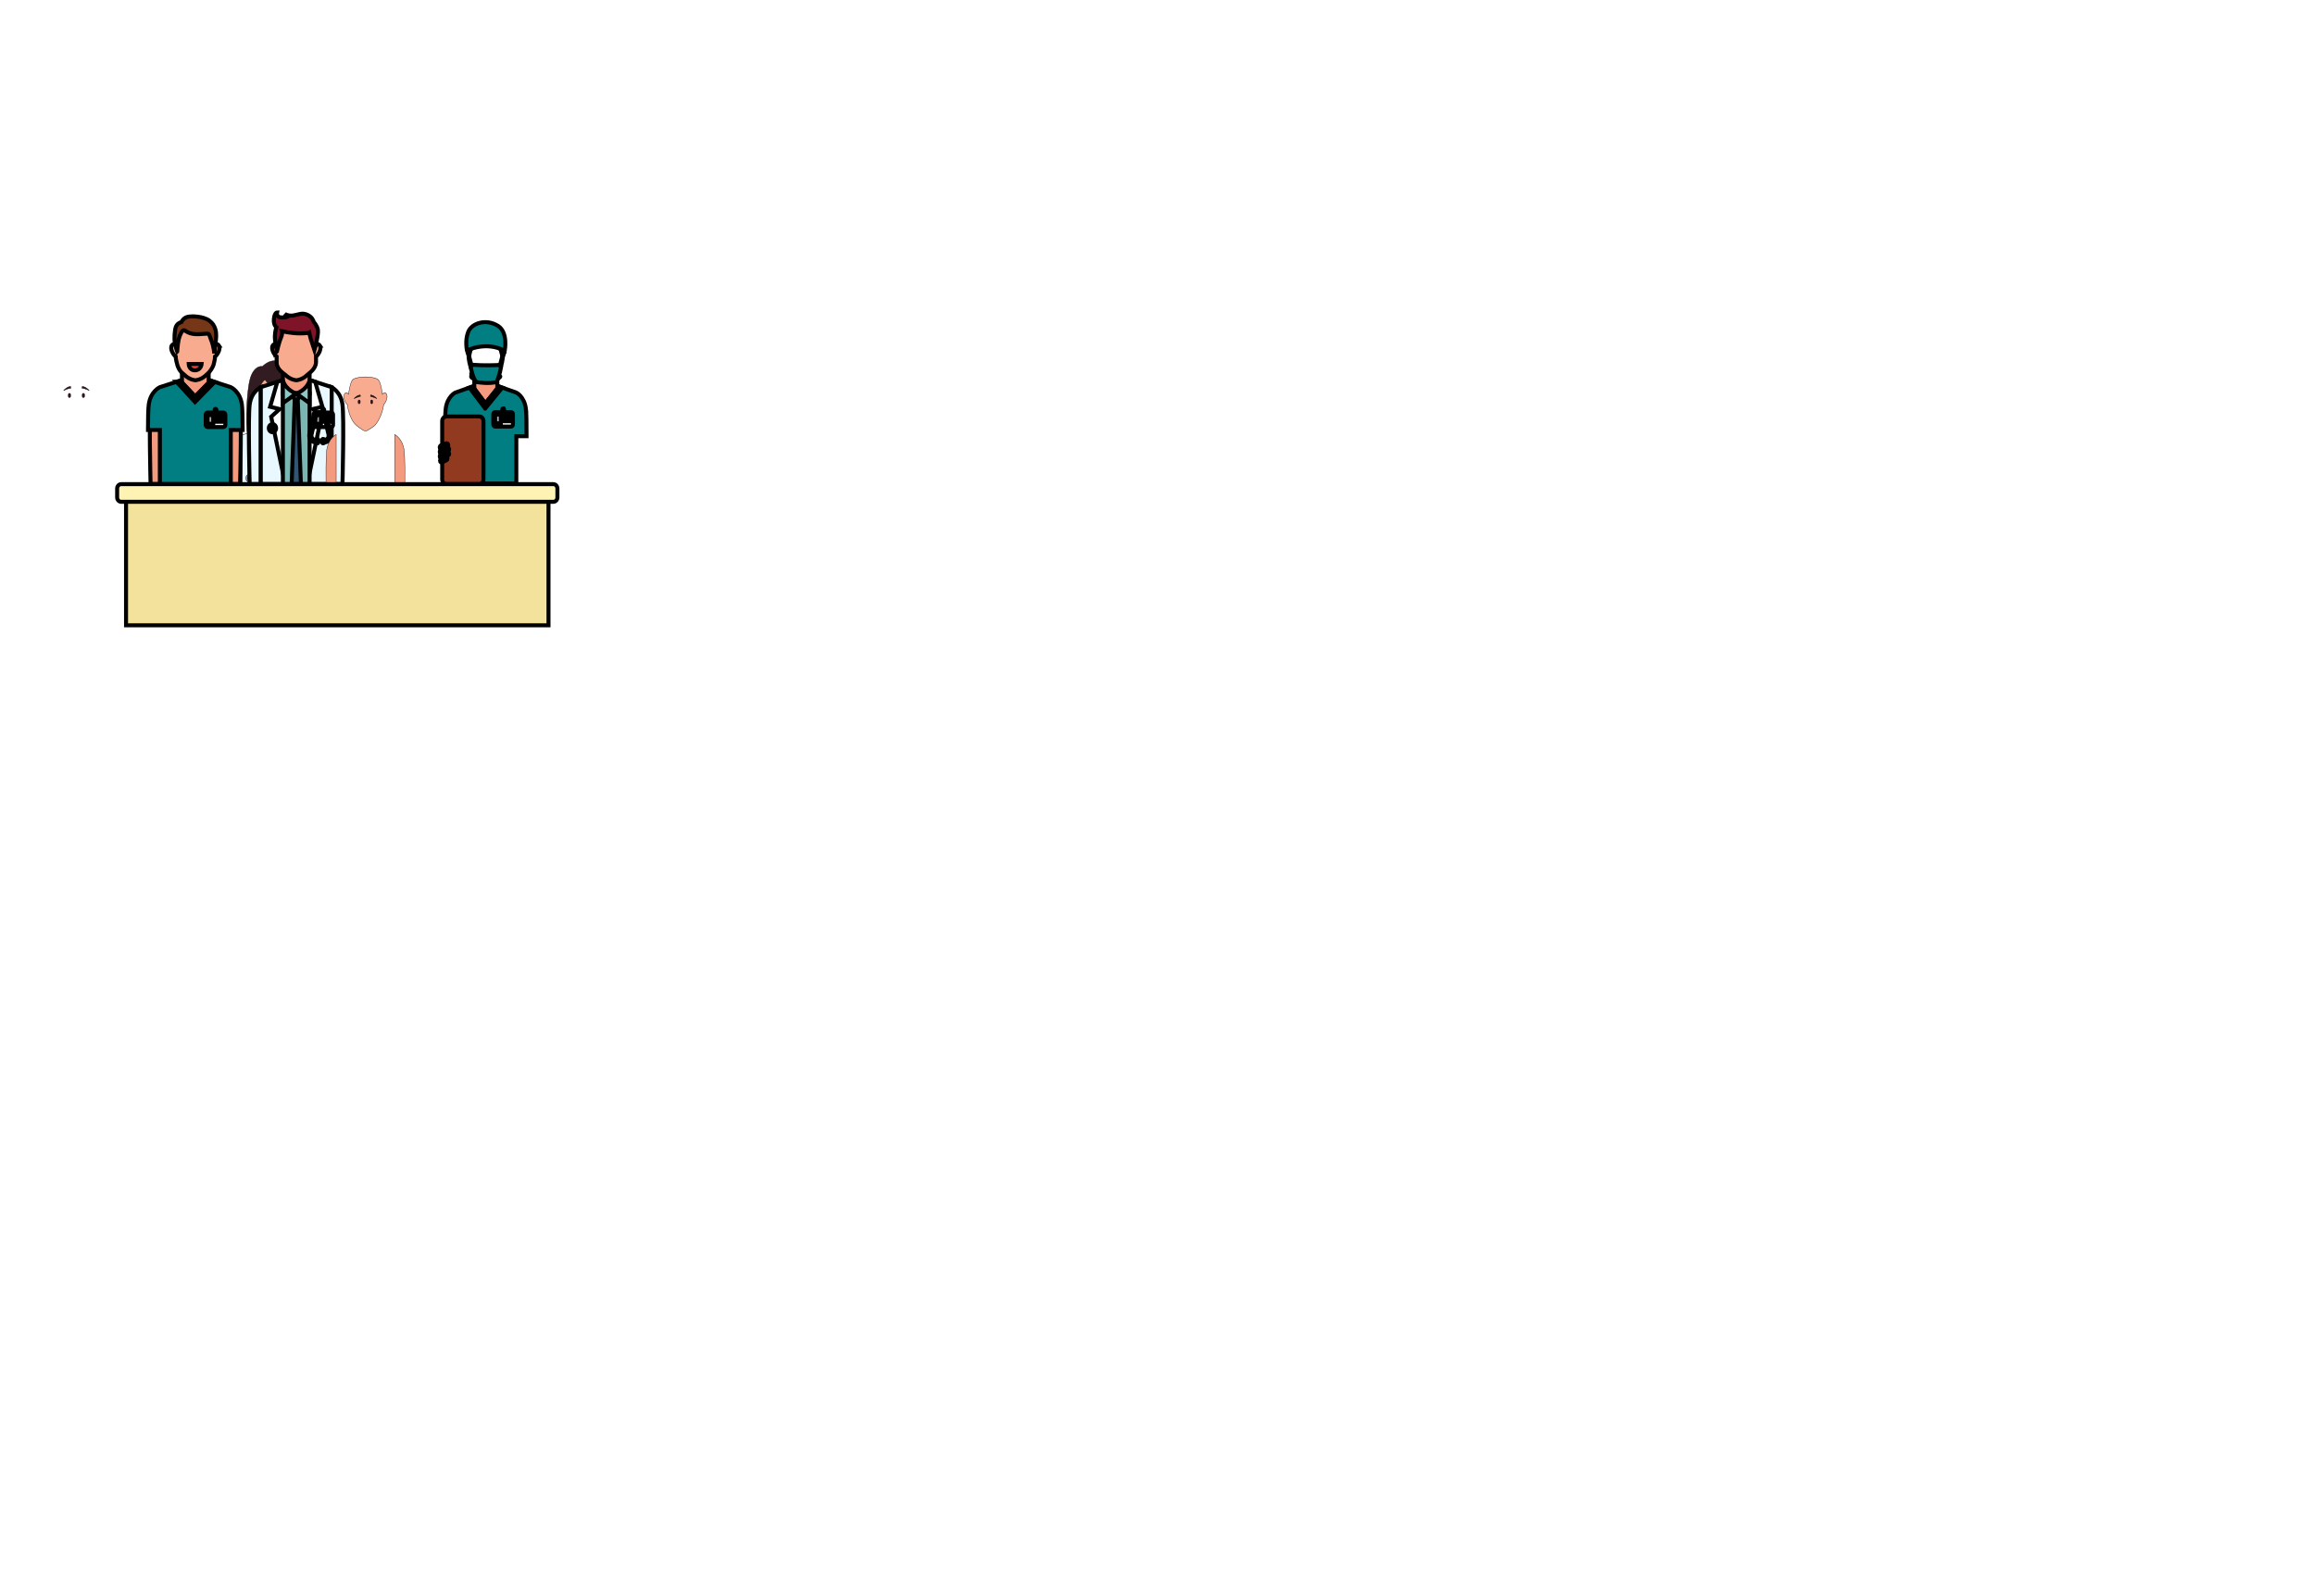 <svg width="580" height="400" xmlns="http://www.w3.org/2000/svg">
 <!-- Created with Method Draw - http://github.com/duopixel/Method-Draw/ -->

 <g>
  <title>background</title>
  <rect fill="#fff" id="canvas_background" height="402" width="582" y="-1" x="-1"/>
  <g display="none" overflow="visible" y="0" x="0" height="100%" width="100%" id="canvasGrid">
   <rect fill="url(#gridpattern)" stroke-width="0" y="0" x="0" height="100%" width="100%"/>
  </g>
 </g>
 <g>
  <title>Layer 1</title>
  <g stroke="null" id="svg_141">
   <path stroke="null" id="svg_5" d="m85.803,121.294c0.009,-0.31 0.428,-16.597 0,-19.907c-0.428,-3.339 -2.79,-4.374 -2.79,-4.374l0,24.281l2.79,0z" fill="#E9F7FE"/>
   <g stroke="null" id="svg_6" transform="matrix(0.087,0,0,0.097,-5795.573,-4413.326) ">
    <path stroke="null" id="svg_7" d="m67349.844,46476.599c0,0 -12.7,53.4 -10.2,86.5s9.3,63.6 9.3,63.6l112,0c0,0 3.4,-87.4 -8.5,-128.1c-11.9,-40.6 -73.8,-70.3 -102.6,-22z" fill="#211316"/>
    <g stroke="null" id="svg_8">
     <path stroke="null" id="svg_9" d="m67313.944,46857.499l0,-235.5c0,0 -23.2,10 -27.5,42.4c-4.2,32.1 -0.1,190.1 0,193.1l27.5,0z" fill="#E9F7FE"/>
     <path stroke="null" id="svg_10" d="m67516.244,46857.499c0.1,-3 4.2,-161 0,-193.1c-4.2,-32.4 -27.5,-42.4 -27.5,-42.4l0,235.5l27.5,0z" fill="#E9F7FE"/>
    </g>
    <path stroke="null" id="svg_11" fill="#E9F7FE" d="m67488.744,46857.499l0,-235.5l-49.4,-15.8l-75.3,0l-50.1,15.8l0,235.5l174.8,0z"/>
    <path stroke="null" id="svg_12" fill="#FFFFFF" d="m67364.044,46606.199l-9.4,2.9l-17.8,60.6l23.6,5.6l-21,18.8l31.9,150.3l30,0l30,0l31.9,-150.3l-21,-18.8l23.6,-5.6l-17.8,-60.8l-8.7,-2.7l-75.3,0z"/>
    <g stroke="null" id="svg_13">
     <path stroke="null" id="svg_14" d="m67494.644,46672.499l-45.6,0c-2.9,0 -5.3,2.4 -5.3,5.3l0,26.9c0,2.9 2.4,5.3 5.3,5.3l45.6,0c2.9,0 5.3,-2.4 5.3,-5.3l0,-26.9c0,-2.9 -2.4,-5.3 -5.3,-5.3z" fill="#FFFFFF"/>
     <g stroke="null" id="svg_15">
      <path stroke="null" id="svg_16" fill="#A9ACBA" d="m67449.044,46679.099l16.2,0l0,22.4l-16.2,0l0,-22.4z"/>
      <path stroke="null" id="svg_17" fill="#A9ACBA" d="m67467.144,46679.299l27.6,0l0,2.5l-27.6,0l0,-2.5z"/>
      <path stroke="null" id="svg_18" fill="#A9ACBA" d="m67467.144,46686.599l27.6,0l0,2.5l-27.6,0l0,-2.5z"/>
      <path stroke="null" id="svg_19" fill="#A9ACBA" d="m67467.144,46693.799l27.6,0l0,2.5l-27.6,0l0,-2.5z"/>
     </g>
     <path stroke="null" id="svg_20" d="m67471.844,46662.899c-1.5,0 -2.6,1.2 -2.6,2.6l0,7.5c0,1.5 1.2,2.6 2.6,2.6s2.6,-1.2 2.6,-2.6l0,-7.5c0.1,-1.4 -1.1,-2.6 -2.6,-2.6z" fill="#A9ACBA"/>
    </g>
    <g stroke="null" id="svg_21">
     <g stroke="null" id="svg_22">
      <g stroke="null" id="svg_23">
       <path stroke="null" id="svg_24" d="m67473.344,46693.999l-6.3,0l0,-42.3c0,-30.2 -24.6,-54.7 -54.7,-54.7l-20.1,0c-30.2,0 -54.7,24.6 -54.7,54.7l0,73.1l-6.3,0l0,-73.1c0,-33.7 27.4,-61.1 61.1,-61.1l20.1,0c33.7,0 61.1,27.4 61.1,61.1l0,42.3l-0.2,0z" fill="#305675"/>
      </g>
     </g>
     <path stroke="null" id="svg_25" fill="#87939B" d="m67344.444,46733.599a10.4,10.4 0 0 1 -10.4,10.4a10.4,10.4 0 0 1 -10.4,-10.4a10.4,10.4 0 0 1 10.4,-10.4a10.4,10.4 0 0 1 10.4,10.4z"/>
     <path stroke="null" id="svg_26" fill="#305675" d="m67339.344,46733.599a5.3,5.3 0 0 1 -5.3,5.3a5.3,5.3 0 0 1 -5.3,-5.3a5.3,5.3 0 0 1 5.3,-5.3a5.3,5.3 0 0 1 5.3,5.3z"/>
     <g stroke="null" id="svg_27">
      <path stroke="null" id="svg_28" d="m67484.044,46770.199l-1.8,0l0,-6.3l1.8,0c2.3,0 4.5,-0.7 6.4,-2.1c3.7,-2.7 5.3,-7.2 4.2,-11.7l-11.2,-43.2c-1.3,-4.8 -5.6,-8.2 -10.6,-8.2l-5,0c-5,0 -9.4,3.4 -10.6,8.2l-11.2,43.2c-1.1,4.4 0.5,9 4.2,11.7c1.9,1.4 4.1,2.1 6.4,2.1l1.8,0l0,6.3l-1.8,0c-3.7,0 -7.2,-1.1 -10.1,-3.3c-5.8,-4.2 -8.4,-11.4 -6.6,-18.4l11.2,-43.2c2,-7.6 8.9,-13 16.8,-13l5,0c7.9,0 14.8,5.3 16.8,13l11.2,43.2c1.8,7 -0.8,14.2 -6.6,18.4c-3.1,2.1 -6.6,3.3 -10.3,3.3z" fill="#87939B"/>
     </g>
     <path stroke="null" id="svg_29" d="m67466.444,46767.299c0,3.2 -1.6,5.8 -3.5,5.8s-7.2,-2.6 -7.2,-5.8s5.3,-5.8 7.2,-5.8s3.5,2.6 3.5,5.8z" fill="#305675"/>
     <path stroke="null" id="svg_30" d="m67475.444,46767.299c0,3.2 1.6,5.8 3.5,5.8s7.2,-2.6 7.2,-5.8s-5.3,-5.8 -7.2,-5.8s-3.5,2.6 -3.5,5.8z" fill="#305675"/>
    </g>
    <path stroke="null" id="svg_31" fill="#F49B7F" d="m67368.444,46577.799l65.9,0l0,85.7l-65.9,0l0,-85.7z"/>
    <g stroke="null" id="svg_32">
     <path stroke="null" id="svg_33" d="m67461.844,46517.199c-4.5,-6.1 -9,-2.4 -11.5,0.8c-2.9,-18.2 -7.4,-35.4 -13.6,-38.7c-11.3,-6.1 -35.3,-6.1 -35.3,-6.1s-24.1,0 -35.3,6.1c-6.2,3.4 -10.7,20.6 -13.6,38.7c-2.5,-3.2 -7,-6.9 -11.5,-0.8c-5.9,7.9 2.7,23.8 8.4,27.4c-0.4,5.5 6.8,35.9 21.4,49.8c8.2,7.8 16.1,11.3 22,15.4c5.2,3.6 12.1,3.6 17.4,0c6,-4.1 14.6,-6.8 22,-15.4c14.5,-16.9 21.8,-44.3 21.4,-49.8c5.5,-3.6 14.1,-19.5 8.2,-27.4z" fill="#F9AB90"/>
    </g>
    <g stroke="null" id="svg_34">
     <g stroke="null" id="svg_35">
      <g stroke="null" id="svg_36">
       <g stroke="null" id="svg_37">
        <path stroke="null" id="svg_38" d="m67381.944,46552.499c-1.8,0 -3.2,-1.4 -3.2,-3.2l0,-4.1c0,-1.8 1.4,-3.2 3.2,-3.2c1.8,0 3.2,1.4 3.2,3.2l0,4.1c0,1.8 -1.5,3.2 -3.2,3.2z" fill="#381218"/>
       </g>
       <g stroke="null" id="svg_39">
        <path stroke="null" id="svg_40" d="m67420.444,46552.499c-1.8,0 -3.2,-1.4 -3.2,-3.2l0,-4.1c0,-1.8 1.4,-3.2 3.2,-3.2c1.8,0 3.2,1.4 3.2,3.2l0,4.1c0,1.8 -1.4,3.2 -3.2,3.2z" fill="#381218"/>
       </g>
      </g>
      <g stroke="null" id="svg_41">
       <path stroke="null" id="svg_42" d="m67365.944,46534.899c0,0 9.4,-9.8 19.3,-9.8l0.4,4.3c0,0 -7.1,0 -19.7,5.5z" fill="#381218"/>
       <path stroke="null" id="svg_43" d="m67436.344,46534.899c0,0 -9.4,-9.8 -19.3,-9.8l-0.4,4.3c0.1,0 7.2,0 19.7,5.5z" fill="#381218"/>
      </g>
      <path stroke="null" id="svg_44" d="m67390.944,46582.999l20.8,0c0,0 -9.5,8.9 -20.8,0z" fill="#EF4136"/>
     </g>
    </g>
    <path stroke="null" id="svg_45" d="m67401.344,46645.299c-12.3,0 -23.7,-2.5 -32.9,-6.8l0,219.1l65.9,0l0,-219.1c-9.3,4.3 -20.7,6.8 -33,6.8z" fill="#017E82"/>
    <path stroke="null" id="svg_46" fill="#305675" d="m67368.444,46829.499l65.9,0l0,28l-65.9,0l0,-28z"/>
    <path stroke="null" id="svg_47" d="m67378.744,46478.999c0,0 15.5,20 40.6,37.5c25.1,17.6 29.5,46 32.4,69.2c3,23.2 5.9,74.2 -17,92.6c0,0 36.3,-3.1 42.2,-48.9c4.5,-34.6 -0.9,-98.7 -6.8,-129.9c-5.9,-31.1 -16.2,-50.3 -45,-64.7c-28.8,-14.4 -53.9,10.4 -53.9,10.4s-18.4,-4.8 -31.7,22.4c-13.3,27.1 -17.6,120.8 -10.2,157.6s23.8,53.4 44.9,54c0,0 -19.9,-18.4 -19.9,-83s2.3,-86.7 9.6,-99.5c7.5,-12.9 14.8,-17.7 14.8,-17.7z" fill="#331C21"/>
    <path stroke="null" id="svg_48" d="m67427.244,46522.999c-9.7,0 -17.7,7.2 -19.1,16.5l-13,0c-1.3,-9.3 -9.4,-16.5 -19.1,-16.5c-10.6,0 -19.3,8.6 -19.3,19.3s8.6,19.3 19.3,19.3c10.4,0 18.8,-8.2 19.2,-18.5l12.7,0c0.4,10.3 8.8,18.5 19.2,18.5c10.6,0 19.3,-8.6 19.3,-19.3s-8.5,-19.3 -19.2,-19.3zm-51.1,36.2c-9.3,0 -16.9,-7.6 -16.9,-16.9s7.6,-16.9 16.9,-16.9c9.3,0 16.9,7.6 16.9,16.9s-7.6,16.9 -16.9,16.9zm51.1,0c-9.3,0 -16.9,-7.6 -16.9,-16.9s7.6,-16.9 16.9,-16.9s16.9,7.6 16.9,16.9s-7.5,16.9 -16.9,16.9z" fill="#FFFFFF"/>
   </g>
   <path stroke="null" id="svg_49" d="m65.341,121.294l0,-24.271c0,0 -2.361,1.035 -2.79,4.374c-0.428,3.31 -0.009,19.597 0,19.907l2.79,0l0,-0.01z" fill="#E9F7FE"/>
   <path stroke="null" id="svg_50" fill="#E9F7FE" d="m83.101,121.294l0,-24.271l-5.019,-1.635l-7.643,0l-5.098,1.635l0,24.271l17.76,0z"/>
   <path stroke="null" id="svg_51" fill="#FFFFFF" d="m70.439,95.387l-0.962,0.31l-1.801,6.242l2.396,0.571l-2.134,1.935l3.235,15.503l3.052,0l3.043,0l3.244,-15.503l-2.142,-1.935l2.405,-0.571l-1.81,-6.261l-0.883,-0.29l-7.643,0z"/>
   <path stroke="null" id="svg_52" d="m82.978,103.39l-3.988,0c-0.254,0 -0.463,0.232 -0.463,0.513l0,2.603c0,0.281 0.21,0.513 0.463,0.513l3.988,0c0.254,0 0.463,-0.232 0.463,-0.513l0,-2.603c0,-0.281 -0.21,-0.513 -0.463,-0.513z" fill="#FFFFFF"/>
   <path stroke="null" id="svg_53" fill="#A9ACBA" d="m78.991,104.029l1.417,0l0,2.168l-1.417,0l0,-2.168z"/>
   <path stroke="null" id="svg_54" fill="#A9ACBA" d="m80.565,104.048l2.414,0l0,0.242l-2.414,0l0,-0.242z"/>
   <path stroke="null" id="svg_55" fill="#A9ACBA" d="m80.565,104.755l2.414,0l0,0.242l-2.414,0l0,-0.242z"/>
   <path stroke="null" id="svg_56" fill="#A9ACBA" d="m80.565,105.452l2.414,0l0,0.242l-2.414,0l0,-0.242z"/>
   <path stroke="null" id="svg_57" d="m80.985,102.461c-0.131,0 -0.227,0.116 -0.227,0.252l0,0.726c0,0.145 0.105,0.252 0.227,0.252s0.227,-0.116 0.227,-0.252l0,-0.726c0,-0.135 -0.096,-0.252 -0.227,-0.252z" fill="#A9ACBA"/>
   <g stroke="null" id="svg_58" transform="matrix(0.087,0,0,0.097,-5795.573,-4413.326) ">
    <path stroke="null" id="svg_59" d="m67196.144,46673.299l-6.3,0l0,-42.3c0,-30.2 -24.6,-54.7 -54.7,-54.7l-20.1,0c-30.2,0 -54.7,24.6 -54.7,54.7l0,73.1l-6.3,0l0,-73.1c0,-33.7 27.4,-61.1 61.1,-61.1l20.1,0c33.7,0 61.1,27.4 61.1,61.1l0,42.3l-0.2,0z" fill="#305675"/>
   </g>
   <path stroke="null" id="svg_60" fill="#F49B7F" d="m70.876,92.455l6.69,0l0,6.155l-6.69,0l0,-6.155z"/>
   <path stroke="null" id="svg_61" d="m80.136,86.6c-0.402,-0.629 -0.866,-0.252 -1.128,0.077c-0.192,-1.897 -0.568,-3.765 -1.181,-4.132c-1.128,-0.687 -3.594,-0.687 -3.594,-0.687s-2.466,0 -3.594,0.687c-0.621,0.377 -0.988,2.235 -1.181,4.132c-0.262,-0.329 -0.726,-0.706 -1.128,-0.077c-0.516,0.803 0.402,2.381 0.971,2.739c-0.009,0.532 -0.009,1.306 0.009,1.626c0.105,1.703 1.749,2.555 2.16,2.961c1.338,1.326 2.772,1.365 2.772,1.365s1.434,-0.039 2.772,-1.365c0.411,-0.406 2.055,-1.374 2.16,-3.077c0.017,-0.31 0.026,-0.977 0.009,-1.51c0.551,-0.358 1.469,-1.935 0.953,-2.739z" fill="#F9AB90"/>
   <path stroke="null" id="svg_62" d="m69.363,88.1c0,0 -0.551,-2.652 -0.49,-3.948c0.061,-1.297 0.367,-2.11 0.367,-2.11s-0.796,-0.61 -0.612,-2.177c0.184,-1.568 0.796,-1.568 0.796,-1.568s-0.245,1.094 0.857,1.229c1.111,0.135 1.661,-0.135 1.661,-0.135l-0.612,-0.745c0,0 0.796,0.61 2.151,0.406c1.355,-0.203 2.151,-0.745 3.445,-0.203s1.6,1.568 1.661,1.771c0.061,0.203 0.796,0.813 1.049,1.974c0.245,1.161 -0.857,5.177 -0.857,5.177s-0.612,-1.839 -0.927,-2.855c-0.306,-1.026 -0.367,-1.568 -0.367,-1.568s-0.367,0.203 -2.396,0.203s-4.433,-0.542 -4.433,-0.542s0.184,0.61 -0.245,1.568c-0.437,0.929 -1.049,3.523 -1.049,3.523z" fill="#7F1327"/>
   <path stroke="null" id="svg_63" fill="#7AB7B2" d="m70.876,98.61l6.69,0l0,22.694l-6.69,0l0,-22.694z"/>
   <path stroke="null" id="svg_64" d="m74.225,98.61c0,0 -2.545,-0.745 -3.358,-3.271l0,5.71l3.358,-2.439z" fill="#8EC9C5"/>
   <path stroke="null" id="svg_65" d="m74.225,98.61c0,0 2.545,-0.745 3.358,-3.271l0,5.71l-3.358,-2.439z" fill="#8EC9C5"/>
   <path stroke="null" id="svg_66" fill="#87939B" d="m69.171,107.3a0.909,1.006 0 0 1 -0.909,1.006a0.909,1.006 0 0 1 -0.909,-1.006a0.909,1.006 0 0 1 0.909,-1.006a0.909,1.006 0 0 1 0.909,1.006z"/>
   <path stroke="null" id="svg_67" fill="#305675" d="m68.725,107.3a0.463,0.513 0 0 1 -0.463,0.513a0.463,0.513 0 0 1 -0.463,-0.513a0.463,0.513 0 0 1 0.463,-0.513a0.463,0.513 0 0 1 0.463,0.513z"/>
   <path stroke="null" id="svg_68" d="m81.378,110.832l-0.157,0l0,-0.61l0.157,0c0.201,0 0.394,-0.068 0.56,-0.203c0.324,-0.261 0.463,-0.697 0.367,-1.132l-0.979,-4.181c-0.114,-0.465 -0.49,-0.794 -0.927,-0.794l-0.437,0c-0.437,0 -0.822,0.329 -0.927,0.794l-0.979,4.181c-0.096,0.426 0.044,0.871 0.367,1.132c0.166,0.135 0.359,0.203 0.56,0.203l0.157,0l0,0.61l-0.157,0c-0.324,0 -0.63,-0.106 -0.883,-0.319c-0.507,-0.406 -0.735,-1.103 -0.577,-1.781l0.979,-4.181c0.175,-0.735 0.778,-1.258 1.469,-1.258l0.437,0c0.691,0 1.294,0.513 1.469,1.258l0.979,4.181c0.157,0.677 -0.07,1.374 -0.577,1.781c-0.271,0.213 -0.577,0.319 -0.901,0.319z" fill="#87939B"/>
   <path stroke="null" id="svg_69" d="m79.839,110.552c0,0.31 -0.14,0.561 -0.306,0.561c-0.166,0 -0.63,-0.252 -0.63,-0.561s0.463,-0.561 0.63,-0.561c0.175,0.01 0.306,0.252 0.306,0.561z" fill="#305675"/>
   <path stroke="null" id="svg_70" d="m80.626,110.552c0,0.31 0.14,0.561 0.306,0.561s0.63,-0.252 0.63,-0.561s-0.463,-0.561 -0.63,-0.561s-0.306,0.252 -0.306,0.561z" fill="#305675"/>
   <path stroke="null" id="svg_71" fill="#305675" d="m73.062,121.294l2.326,0l-0.787,-21.184l0.498,-0.784l-0.874,-0.716l-0.874,0.716l0.49,0.784l-0.778,21.184z"/>
   <g stroke="null" id="svg_72" transform="matrix(0.087,0,0,0.097,-5795.573,-4413.326) ">
    <g stroke="null" id="svg_73">
     <g stroke="null" id="svg_74">
      <path stroke="null" id="svg_75" d="m67102.544,46525.299c-1.8,0 -3.3,-1.5 -3.3,-3.3l0,-4.3c0,-1.8 1.5,-3.3 3.3,-3.3c1.8,0 3.3,1.5 3.3,3.3l0,4.3c0,1.8 -1.5,3.3 -3.3,3.3z" fill="#381218"/>
     </g>
     <g stroke="null" id="svg_76">
      <path stroke="null" id="svg_77" d="m67142.744,46525.299c-1.8,0 -3.3,-1.5 -3.3,-3.3l0,-4.3c0,-1.8 1.5,-3.3 3.3,-3.3c1.8,0 3.3,1.5 3.3,3.3l0,4.3c0,1.8 -1.5,3.3 -3.3,3.3z" fill="#381218"/>
     </g>
    </g>
    <g stroke="null" id="svg_78">
     <path stroke="null" id="svg_79" d="m67085.944,46506.999c0,0 9.8,-10.3 20.1,-10.3l0.4,4.5c0,0 -7.4,0 -20.5,5.8z" fill="#381218"/>
     <path stroke="null" id="svg_80" d="m67159.344,46506.999c0,0 -9.8,-10.3 -20.1,-10.3l-0.4,4.5c0,0 7.4,0 20.5,5.8z" fill="#381218"/>
    </g>
    <path stroke="null" id="svg_81" d="m67107.944,46555.799l32.8,0c0,0 -14.9,27.6 -32.8,0z" fill="#EF4136"/>
   </g>
   <path stroke="null" id="svg_82" fill="#F49B7F" d="m45.587,92.455l6.69,0l0,7.684l-6.69,0l0,-7.684z"/>
   <path stroke="null" id="svg_83" d="m54.847,86.6c-0.402,-0.629 -0.866,-0.252 -1.128,0.077c-0.192,-1.897 -0.568,-3.765 -1.181,-4.132c-1.128,-0.687 -3.594,-0.687 -3.594,-0.687s-2.466,0 -3.594,0.687c-0.621,0.377 -0.988,2.235 -1.181,4.132c-0.262,-0.329 -0.726,-0.706 -1.128,-0.077c-0.516,0.803 0.402,2.381 0.971,2.739c-0.009,0.532 0.367,2.023 0.472,2.313c0.551,1.539 1.285,1.868 1.696,2.274c1.338,1.326 2.772,1.365 2.772,1.365s1.434,-0.039 2.772,-1.365c0.411,-0.406 1.023,-0.774 1.696,-2.274c0.122,-0.281 0.481,-1.781 0.472,-2.313c0.551,-0.358 1.469,-1.935 0.953,-2.739z" fill="#F9AB90"/>
   <path stroke="null" id="svg_84" d="m44.397,88.09c0,0 0.131,-2.003 0.394,-3.126c0.262,-1.123 0.883,-2.216 1.25,-2.216s0.953,0.832 2.728,0.977c1.775,0.145 3.384,-0.329 3.585,0.039c0.201,0.368 0.332,0.948 0.726,1.926c0.394,0.977 0.621,2.874 0.621,2.874s0.463,-3.416 0.463,-4.403c0,-0.977 -0.131,-2.623 -1.679,-3.784c-1.548,-1.161 -4.565,-1.239 -5.588,-0.948c-1.014,0.29 -1.443,1.277 -1.443,1.277s-0.953,0.223 -1.347,1.094c-0.394,0.871 -0.463,3.126 -0.332,3.997c0.131,0.881 0.621,2.294 0.621,2.294z" fill="#763618"/>
   <path stroke="null" id="svg_85" d="m37.725,121.294c-0.044,-1.887 -0.394,-16.597 0,-19.674c0.324,-2.535 1.819,-3.697 2.422,-4.074l0,23.749l-2.422,0z" fill="#F49B7F"/>
   <path stroke="null" id="svg_86" d="m57.724,121.294l0,-23.739c0.603,0.368 2.099,1.539 2.422,4.074c0.394,3.077 0.052,17.787 0,19.674l-2.422,0l0,-0.01z" fill="#F49B7F"/>
   <path stroke="null" id="svg_87" d="m60.793,107.755c0,-2.826 -0.052,-5.284 -0.192,-6.358c-0.42,-3.271 -2.693,-4.326 -2.79,-4.374l0,0l-5.028,-1.635l-3.891,3.977l-3.743,-3.977l-5.089,1.635l0,0c0,0 -2.361,1.035 -2.79,4.374c-0.14,1.074 -0.192,3.532 -0.192,6.358l2.982,0l0,13.548l17.76,0l0,-13.548l2.973,0z" fill="#017E82"/>
   <path stroke="null" id="svg_88" fill="#026868" d="m44.205,95.687l4.661,5.071l4.941,-5.042l-1.014,-0.329l-3.891,3.977l-3.751,-3.977l-0.944,0.3z"/>
   <path stroke="null" id="svg_89" d="m55.993,103.39l-3.988,0c-0.254,0 -0.463,0.232 -0.463,0.513l0,2.603c0,0.281 0.21,0.513 0.463,0.513l3.988,0c0.254,0 0.463,-0.232 0.463,-0.513l0,-2.603c0,-0.281 -0.21,-0.513 -0.463,-0.513z" fill="#FFFFFF"/>
   <path stroke="null" id="svg_90" fill="#A9ACBA" d="m52.005,104.029l1.417,0l0,2.168l-1.417,0l0,-2.168z"/>
   <path stroke="null" id="svg_91" fill="#A9ACBA" d="m53.579,104.048l2.414,0l0,0.242l-2.414,0l0,-0.242z"/>
   <path stroke="null" id="svg_92" fill="#A9ACBA" d="m53.579,104.755l2.414,0l0,0.242l-2.414,0l0,-0.242z"/>
   <path stroke="null" id="svg_93" fill="#A9ACBA" d="m53.579,105.452l2.414,0l0,0.242l-2.414,0l0,-0.242z"/>
   <path stroke="null" id="svg_94" d="m53.999,102.461c-0.131,0 -0.227,0.116 -0.227,0.252l0,0.726c0,0.145 0.105,0.252 0.227,0.252c0.131,0 0.227,-0.116 0.227,-0.252l0,-0.726c0,-0.135 -0.096,-0.252 -0.227,-0.252z" fill="#A9ACBA"/>
   <g stroke="null" id="svg_95" transform="matrix(0.087,0,0,0.097,-5795.573,-4413.326) ">
    <g stroke="null" id="svg_96">
     <g stroke="null" id="svg_97">
      <path stroke="null" id="svg_98" d="m66815.744,46525.299c-1.8,0 -3.3,-1.5 -3.3,-3.3l0,-4.3c0,-1.8 1.5,-3.3 3.3,-3.3c1.8,0 3.3,1.5 3.3,3.3l0,4.3c0,1.8 -1.5,3.3 -3.3,3.3z" fill="#381218"/>
     </g>
     <g stroke="null" id="svg_99">
      <path stroke="null" id="svg_100" d="m66855.944,46525.299c-1.8,0 -3.3,-1.5 -3.3,-3.3l0,-4.3c0,-1.8 1.5,-3.3 3.3,-3.3c1.8,0 3.3,1.5 3.3,3.3l0,4.3c0,1.8 -1.5,3.3 -3.3,3.3z" fill="#381218"/>
     </g>
    </g>
    <g stroke="null" id="svg_101">
     <path stroke="null" id="svg_102" d="m66799.144,46506.999c0,0 9.8,-10.3 20.1,-10.3l0.4,4.5c0,0 -7.4,0 -20.5,5.8z" fill="#381218"/>
     <path stroke="null" id="svg_103" d="m66872.544,46506.999c0,0 -9.8,-10.3 -20.1,-10.3l-0.4,4.5c0,0 7.4,0 20.5,5.8z" fill="#381218"/>
    </g>
   </g>
   <path stroke="null" id="svg_104" d="m47.274,91.216l3.244,0c0,0 -0.157,1.587 -1.679,1.587c-1.522,-0.01 -1.565,-1.587 -1.565,-1.587z" fill="#EF4136"/>
   <g stroke="null" id="svg_105" transform="matrix(0.087,0,0,0.097,-5795.573,-4413.326) ">
    <path stroke="null" id="svg_106" d="m67583.844,46856.299l0,-235.6c0,0 -23.2,10 -27.5,42.4c-4.2,32.1 -0.1,190.1 0,193.1l27.5,0l0,0.1z" fill="#F49B7F"/>
    <path stroke="null" id="svg_107" d="m67779.844,46856.299c0.1,-3 4.2,-161 0,-193.1c-4.2,-32.4 -27.5,-42.4 -27.5,-42.4l0,235.5l27.5,0z" fill="#F49B7F"/>
   </g>
   <path stroke="null" id="svg_108" fill="#F49B7F" d="m118.831,94.1l5.763,0l0,8.294l-5.763,0l0,-8.294z"/>
   <path stroke="null" id="svg_109" d="m131.764,102.49c-0.367,-3.106 -2.361,-4.084 -2.405,-4.103l0,0l-4.329,-1.539l-3.419,4.248l-3.166,-4.248l-4.381,1.539l0,0c-0.044,0.019 -2.037,1.006 -2.405,4.103c-0.131,1.123 -0.166,3.823 -0.166,6.832l2.562,0l0,11.855l15.303,0l0,-11.865l2.562,0c0.009,-3.01 -0.026,-5.71 -0.157,-6.823z" fill="#017E82"/>
   <path stroke="null" id="svg_110" d="m128.048,103.274l-3.988,0c-0.254,0 -0.463,0.232 -0.463,0.513l0,2.603c0,0.281 0.21,0.513 0.463,0.513l3.988,0c0.254,0 0.463,-0.232 0.463,-0.513l0,-2.603c-0.009,-0.29 -0.21,-0.513 -0.463,-0.513z" fill="#FFFFFF"/>
   <path stroke="null" id="svg_111" fill="#A9ACBA" d="m124.052,103.913l1.417,0l0,2.168l-1.417,0l0,-2.168z"/>
   <path stroke="null" id="svg_112" fill="#A9ACBA" d="m125.634,103.932l2.414,0l0,0.242l-2.414,0l0,-0.242z"/>
   <path stroke="null" id="svg_113" fill="#A9ACBA" d="m125.634,104.629l2.414,0l0,0.242l-2.414,0l0,-0.242z"/>
   <path stroke="null" id="svg_114" fill="#A9ACBA" d="m125.634,105.326l2.414,0l0,0.242l-2.414,0l0,-0.242z"/>
   <path stroke="null" id="svg_115" d="m126.054,102.335c-0.131,0 -0.227,0.116 -0.227,0.252l0,0.726c0,0.145 0.105,0.252 0.227,0.252s0.227,-0.116 0.227,-0.252l0,-0.716c0,-0.145 -0.105,-0.261 -0.227,-0.261z" fill="#A9ACBA"/>
   <path stroke="null" id="svg_116" fill="#026868" d="m121.56,102.384l4.276,-5.236l-0.848,-0.3l-3.419,4.248l-3.166,-4.248l-0.804,0.281l3.961,5.255z"/>
   <path stroke="null" id="svg_117" d="m120.082,104.368l-8.246,0c-0.577,0 -1.049,0.523 -1.049,1.161l0,14.613c0,0.639 0.472,1.161 1.049,1.161l8.246,0c0.577,0 1.049,-0.523 1.049,-1.161l0,-14.613c0,-0.648 -0.472,-1.161 -1.049,-1.161z" fill="#913A1F"/>
   <path stroke="null" id="svg_118" d="m110.454,111.626l1.294,-0.523c0.271,-0.106 0.551,0.106 0.551,0.426l0,0c0,0.184 -0.096,0.348 -0.245,0.416l-1.303,0.629c-0.28,0.135 -0.595,-0.106 -0.577,-0.445l0.009,-0.106c0.009,-0.174 0.114,-0.339 0.271,-0.397z" fill="#F49B7F"/>
   <path stroke="null" id="svg_119" d="m110.454,112.768l1.522,-0.61c0.271,-0.106 0.551,0.106 0.551,0.426l0,0c0,0.184 -0.096,0.348 -0.245,0.416l-1.522,0.716c-0.28,0.135 -0.595,-0.106 -0.577,-0.445l0.009,-0.106c0,-0.174 0.105,-0.329 0.262,-0.397z" fill="#F49B7F"/>
   <path stroke="null" id="svg_120" d="m110.454,113.91l1.522,-0.61c0.271,-0.106 0.551,0.106 0.551,0.426l0,0c0,0.184 -0.096,0.348 -0.245,0.416l-1.522,0.716c-0.28,0.135 -0.595,-0.106 -0.577,-0.445l0.009,-0.106c0,-0.184 0.105,-0.339 0.262,-0.397z" fill="#F49B7F"/>
   <path stroke="null" id="svg_121" d="m110.506,115.023l1.128,-0.455c0.236,-0.097 0.481,0.097 0.481,0.377l0,0c0,0.155 -0.087,0.3 -0.219,0.368l-1.137,0.552c-0.245,0.116 -0.516,-0.087 -0.507,-0.387l0.009,-0.097c0.017,-0.165 0.105,-0.3 0.245,-0.358z" fill="#F49B7F"/>
   <g stroke="null" id="svg_122" transform="matrix(0.087,0,0,0.097,-5795.573,-4413.326) ">
    <path stroke="null" id="svg_123" d="m67728.644,46515.999c-4.5,-6.1 -9,-2.4 -11.5,0.8c-2.9,-18.2 -7.4,-35.4 -13.6,-38.7c-11.3,-6.1 -35.3,-6.1 -35.3,-6.1s-24.1,0 -35.3,6.1c-6.2,3.4 -10.7,20.6 -13.6,38.7c-2.5,-3.2 -7,-6.9 -11.5,-0.8c-5.9,7.9 2.7,23.8 8.4,27.4c-0.4,5.5 6.8,35.9 21.4,49.8c8.2,7.8 16.1,11.3 22,15.4c5.2,3.6 12.1,3.6 17.4,0c6,-4.1 14.6,-6.8 22,-15.4c14.5,-16.9 21.8,-44.3 21.4,-49.8c5.4,-3.6 14,-19.5 8.2,-27.4z" fill="#F9AB90"/>
   </g>
   <g stroke="null" id="svg_124" transform="matrix(0.087,0,0,0.097,-5795.573,-4413.326) ">
    <g stroke="null" id="svg_125">
     <g stroke="null" id="svg_126">
      <path stroke="null" id="svg_127" d="m67650.144,46541.299c-1.6,0 -3,-1.3 -3,-3l0,-3.8c0,-1.6 1.3,-3 3,-3c1.6,0 3,1.3 3,3l0,3.8c0,1.7 -1.4,3 -3,3z" fill="#381218"/>
     </g>
     <g stroke="null" id="svg_128">
      <path stroke="null" id="svg_129" d="m67686.044,46541.299c-1.6,0 -3,-1.3 -3,-3l0,-3.8c0,-1.6 1.3,-3 3,-3c1.6,0 3,1.3 3,3l0,3.8c0,1.7 -1.3,3 -3,3z" fill="#381218"/>
     </g>
    </g>
    <g stroke="null" id="svg_130">
     <path stroke="null" id="svg_131" d="m67635.244,46527.999c0,0 8.8,-9.2 18,-9.2l0.4,4c0,0.1 -6.6,0.1 -18.4,5.2z" fill="#381218"/>
     <path stroke="null" id="svg_132" d="m67700.944,46527.999c0,0 -8.8,-9.2 -18,-9.2l-0.4,4c0,0.1 6.6,0.1 18.4,5.2z" fill="#381218"/>
    </g>
   </g>
   <path stroke="null" id="svg_133" d="m118.088,94.274c0,0 3.323,2.69 7.197,0.01c0,0 0.254,0.077 -0.28,0.455c-0.525,0.377 -2.938,2.042 -6.593,0.068c-0.114,-0.058 -0.21,-0.135 -0.289,-0.242c-0.079,-0.097 -0.131,-0.223 -0.035,-0.29z" fill="#017E82"/>
   <path stroke="null" id="svg_134" d="m117.878,91.845c0.192,0.939 0.673,2.99 1.39,3.803c0.052,0.058 0.114,0.087 0.175,0.106c0.516,0.087 2.973,0.455 4.818,0.019c0.096,-0.019 0.175,-0.097 0.219,-0.194c0.201,-0.474 0.805,-1.965 1.067,-3.697c0.035,-0.232 -0.122,-0.445 -0.332,-0.426c-1.014,0.058 -3.891,0.194 -7.022,-0.048c-0.201,-0.039 -0.367,0.194 -0.315,0.435z" fill="#017E82"/>
   <path stroke="null" id="svg_135" d="m117.432,88.835c0,0 0.551,2.323 0.7,2.623c0.149,0.3 -0.254,0.387 -0.254,0.387s-0.612,-1.877 -0.446,-3.01z" fill="#017E82"/>
   <path stroke="null" id="svg_136" d="m125.949,88.835c0,0 -0.551,2.323 -0.7,2.623c-0.149,0.3 0.254,0.387 0.254,0.387s0.612,-1.877 0.446,-3.01z" fill="#017E82"/>
   <path stroke="null" id="svg_137" d="m117.511,89.3c0,0 0.376,-1.877 0.708,-2.361c0.341,-0.484 5.255,-0.939 5.938,-0.523c0.682,0.416 1.119,0.677 1.119,0.677l0.682,2.439c0,0 0.472,-1.239 0.472,-1.8s-1.46,-3.261 -4.477,-3.261c-3.017,0 -4.818,2.061 -4.879,2.216c-0.07,0.155 -0.07,1.161 -0.07,1.161s0.236,0.968 0.507,1.452z" fill="#381218"/>
   <path stroke="null" id="svg_138" d="m116.995,87.839c0,0 4.687,-2.439 9.462,0.068c0,0 0.909,-4.577 -1.661,-6.223c-2.982,-1.906 -6.611,-0.716 -7.494,1.5c-0.866,2.168 -0.306,4.655 -0.306,4.655z" fill="#017E82"/>
   <path stroke="null" id="svg_139" fill="#F2E29B" d="m31.578,123.887l105.844,0l0,32.816l-105.844,0l0,-32.816z"/>
   <path stroke="null" id="svg_140" d="m138.655,121.332l-108.31,0c-0.551,0 -0.997,0.494 -0.997,1.103l0,2.216c0,0.61 0.446,1.103 0.997,1.103l108.31,0c0.551,0 0.997,-0.494 0.997,-1.103l0,-2.216c0,-0.61 -0.446,-1.103 -0.997,-1.103z" fill="#FFF3B4"/>
  </g>
 </g>
</svg>